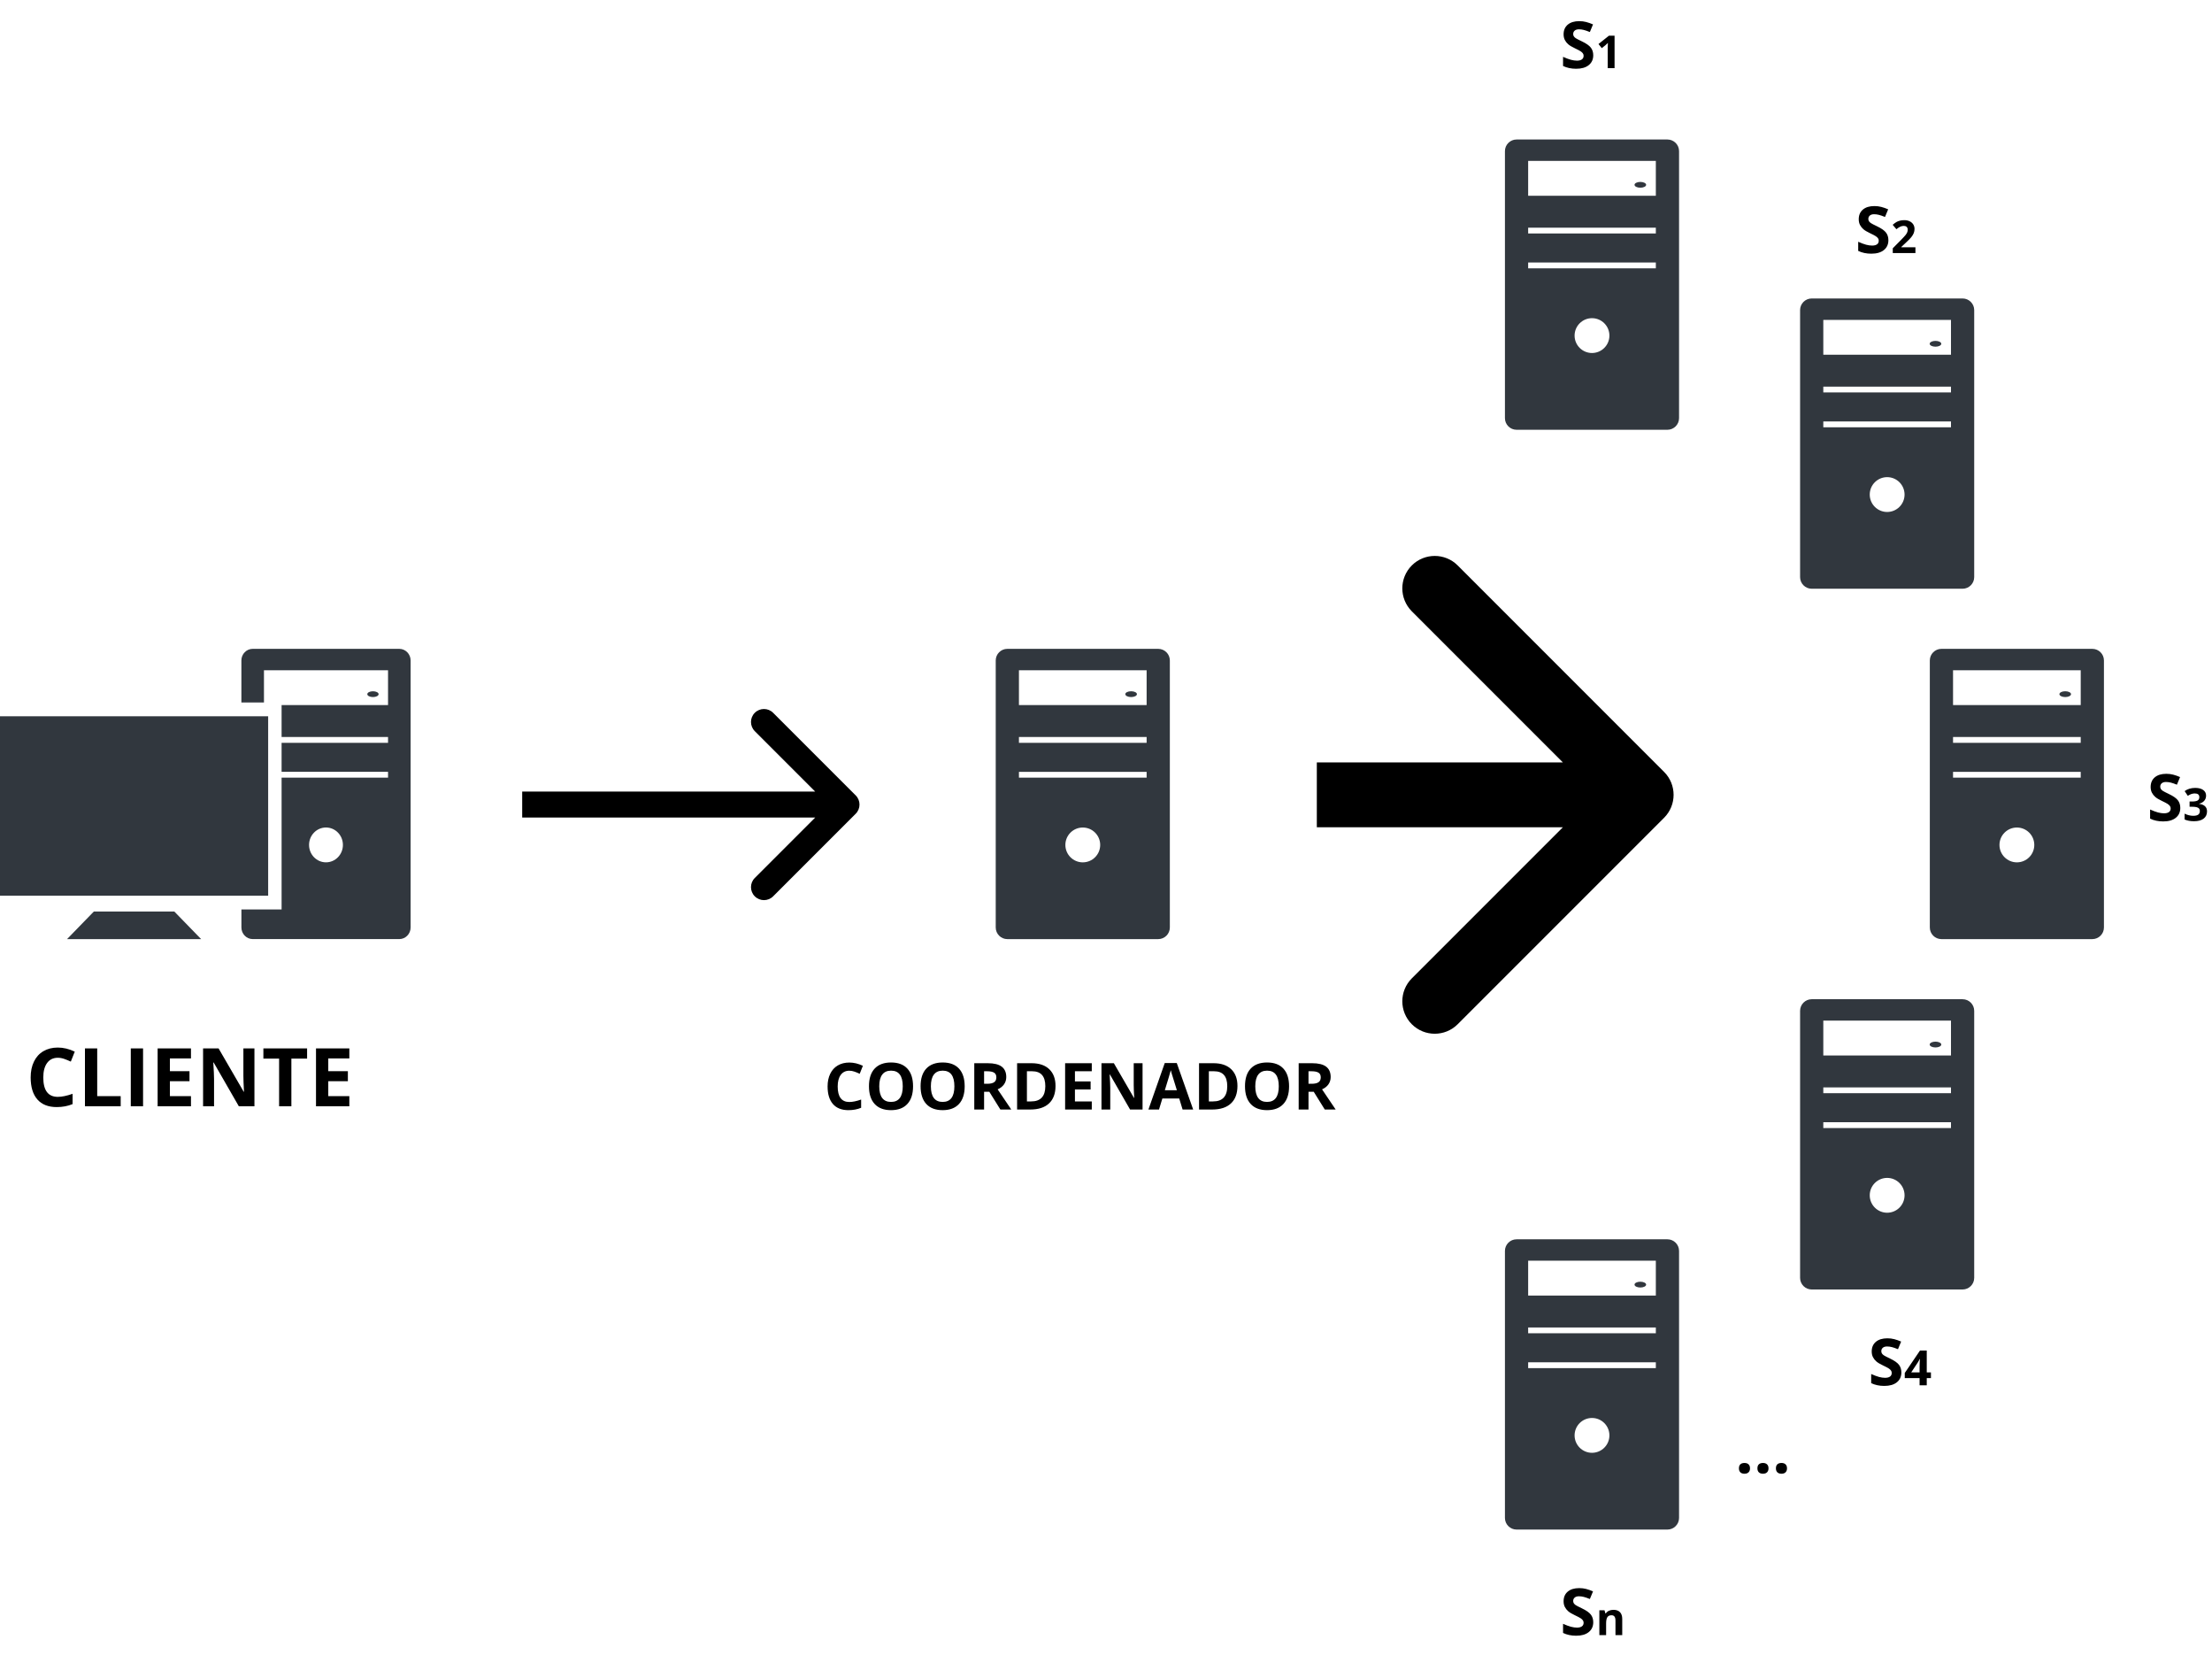 <svg width="682" height="510" viewBox="0 0 682 510" fill="none" xmlns="http://www.w3.org/2000/svg">
<path d="M114.99 214.864C115.953 214.864 116.734 214.464 116.734 213.97C116.734 213.477 115.953 213.076 114.99 213.076C114.027 213.076 113.246 213.477 113.246 213.97C113.246 214.464 114.027 214.864 114.99 214.864Z" fill="#31373E"/>
<path d="M123.117 200H77.904C75.99 200 74.424 201.612 74.424 203.578V216.527H81.385V206.598H119.641V217.331H86.821V227.17H119.64V228.962H86.821V237.907H119.64V239.694H86.821V280.333H74.432V285.884C74.432 287.849 75.998 289.462 77.909 289.462H123.125C125.035 289.462 126.602 287.85 126.602 285.884V203.573C126.594 201.612 125.028 200 123.117 200ZM100.505 265.805C97.627 265.805 95.287 263.406 95.287 260.436C95.287 257.475 97.623 255.067 100.505 255.067C103.386 255.067 105.726 257.465 105.726 260.436C105.726 263.406 103.386 265.805 100.505 265.805Z" fill="#31373E"/>
<path d="M82.679 220.785H0V276.087H82.679V220.785Z" fill="#31373E"/>
<path d="M28.938 280.963L20.67 289.47H62.01L53.741 280.963H28.938Z" fill="#31373E"/>
<path d="M357.104 200H310.579C308.611 200 307 201.61 307 203.579V285.893C307 287.861 308.61 289.472 310.579 289.472H357.104C359.072 289.472 360.683 287.862 360.683 285.893V203.579C360.683 201.61 359.073 200 357.104 200ZM333.842 265.811C330.879 265.811 328.474 263.402 328.474 260.443C328.474 257.48 330.879 255.075 333.842 255.075C336.805 255.075 339.21 257.48 339.21 260.443C339.21 263.403 336.805 265.811 333.842 265.811ZM353.525 239.704H314.158V237.915H353.525V239.704ZM353.525 228.967H314.158V227.178H353.525V228.967ZM353.525 217.336H314.158V206.599H353.525V217.336Z" fill="#31373E"/>
<path d="M348.744 214.863C349.732 214.863 350.533 214.462 350.533 213.968C350.533 213.474 349.732 213.073 348.744 213.073C347.756 213.073 346.955 213.474 346.955 213.968C346.955 214.462 347.756 214.863 348.744 214.863Z" fill="#31373E"/>
<path d="M645.104 200H598.579C596.611 200 595 201.61 595 203.579V285.893C595 287.861 596.61 289.472 598.579 289.472H645.104C647.072 289.472 648.683 287.862 648.683 285.893V203.579C648.683 201.61 647.073 200 645.104 200ZM621.842 265.811C618.879 265.811 616.474 263.402 616.474 260.443C616.474 257.48 618.879 255.075 621.842 255.075C624.805 255.075 627.21 257.48 627.21 260.443C627.21 263.403 624.805 265.811 621.842 265.811ZM641.525 239.704H602.158V237.915H641.525V239.704ZM641.525 228.967H602.158V227.178H641.525V228.967ZM641.525 217.336H602.158V206.599H641.525V217.336Z" fill="#31373E"/>
<path d="M636.744 214.863C637.732 214.863 638.533 214.462 638.533 213.968C638.533 213.474 637.732 213.073 636.744 213.073C635.756 213.073 634.955 213.474 634.955 213.968C634.955 214.462 635.756 214.863 636.744 214.863Z" fill="#31373E"/>
<path d="M605.104 308H558.579C556.611 308 555 309.61 555 311.579V393.893C555 395.861 556.61 397.472 558.579 397.472H605.104C607.072 397.472 608.683 395.862 608.683 393.893V311.579C608.683 309.61 607.073 308 605.104 308ZM581.842 373.811C578.879 373.811 576.474 371.402 576.474 368.443C576.474 365.48 578.879 363.075 581.842 363.075C584.805 363.075 587.21 365.48 587.21 368.443C587.21 371.403 584.805 373.811 581.842 373.811ZM601.525 347.704H562.158V345.915H601.525V347.704ZM601.525 336.967H562.158V335.178H601.525V336.967ZM601.525 325.336H562.158V314.599H601.525V325.336Z" fill="#31373E"/>
<path d="M596.744 322.863C597.732 322.863 598.533 322.462 598.533 321.968C598.533 321.474 597.732 321.073 596.744 321.073C595.756 321.073 594.955 321.474 594.955 321.968C594.955 322.462 595.756 322.863 596.744 322.863Z" fill="#31373E"/>
<path d="M514.104 382H467.579C465.611 382 464 383.61 464 385.579V467.893C464 469.861 465.61 471.472 467.579 471.472H514.104C516.072 471.472 517.683 469.862 517.683 467.893V385.579C517.683 383.61 516.073 382 514.104 382ZM490.842 447.811C487.879 447.811 485.474 445.402 485.474 442.443C485.474 439.48 487.879 437.075 490.842 437.075C493.805 437.075 496.21 439.48 496.21 442.443C496.21 445.403 493.805 447.811 490.842 447.811ZM510.525 421.704H471.158V419.915H510.525V421.704ZM510.525 410.967H471.158V409.178H510.525V410.967ZM510.525 399.336H471.158V388.599H510.525V399.336Z" fill="#31373E"/>
<path d="M505.744 396.863C506.732 396.863 507.533 396.462 507.533 395.968C507.533 395.474 506.732 395.073 505.744 395.073C504.756 395.073 503.955 395.474 503.955 395.968C503.955 396.462 504.756 396.863 505.744 396.863Z" fill="#31373E"/>
<path d="M605.104 92H558.579C556.611 92 555 93.61 555 95.579V177.893C555 179.861 556.61 181.472 558.579 181.472H605.104C607.072 181.472 608.683 179.862 608.683 177.893V95.579C608.683 93.61 607.073 92 605.104 92ZM581.842 157.811C578.879 157.811 576.474 155.402 576.474 152.443C576.474 149.48 578.879 147.075 581.842 147.075C584.805 147.075 587.21 149.48 587.21 152.443C587.21 155.403 584.805 157.811 581.842 157.811ZM601.525 131.704H562.158V129.915H601.525V131.704ZM601.525 120.967H562.158V119.178H601.525V120.967ZM601.525 109.336H562.158V98.599H601.525V109.336Z" fill="#31373E"/>
<path d="M596.744 106.863C597.732 106.863 598.533 106.462 598.533 105.968C598.533 105.474 597.732 105.073 596.744 105.073C595.756 105.073 594.955 105.474 594.955 105.968C594.955 106.462 595.756 106.863 596.744 106.863Z" fill="#31373E"/>
<path d="M514.104 43H467.579C465.611 43 464 44.61 464 46.579V128.893C464 130.861 465.61 132.472 467.579 132.472H514.104C516.072 132.472 517.683 130.862 517.683 128.893V46.579C517.683 44.61 516.073 43 514.104 43ZM490.842 108.811C487.879 108.811 485.474 106.402 485.474 103.443C485.474 100.48 487.879 98.075 490.842 98.075C493.805 98.075 496.21 100.48 496.21 103.443C496.21 106.403 493.805 108.811 490.842 108.811ZM510.525 82.704H471.158V80.915H510.525V82.704ZM510.525 71.967H471.158V70.178H510.525V71.967ZM510.525 60.336H471.158V49.599H510.525V60.336Z" fill="#31373E"/>
<path d="M505.744 57.863C506.732 57.863 507.533 57.462 507.533 56.968C507.533 56.474 506.732 56.073 505.744 56.073C504.756 56.073 503.955 56.474 503.955 56.968C503.955 57.462 504.756 57.863 505.744 57.863Z" fill="#31373E"/>
<path d="M263.828 250.828C265.391 249.266 265.391 246.734 263.828 245.172L238.373 219.716C236.81 218.154 234.278 218.154 232.716 219.716C231.154 221.278 231.154 223.81 232.716 225.373L255.343 248L232.716 270.627C231.154 272.19 231.154 274.722 232.716 276.284C234.278 277.846 236.81 277.846 238.373 276.284L263.828 250.828ZM161 252H261V244H161V252Z" fill="black"/>
<path d="M513.071 252.071C516.976 248.166 516.976 241.834 513.071 237.929L449.431 174.289C445.526 170.384 439.195 170.384 435.289 174.289C431.384 178.195 431.384 184.526 435.289 188.431L491.858 245L435.289 301.569C431.384 305.474 431.384 311.805 435.289 315.711C439.195 319.616 445.526 319.616 449.431 315.711L513.071 252.071ZM406 255H506V235H406V255Z" fill="black"/>
<path d="M17.827 326.046C16.402 326.046 15.3 326.583 14.519 327.658C13.737 328.724 13.347 330.213 13.347 332.125C13.347 336.105 14.84 338.095 17.827 338.095C19.08 338.095 20.598 337.781 22.38 337.155V340.329C20.915 340.939 19.279 341.244 17.473 341.244C14.877 341.244 12.891 340.459 11.516 338.888C10.14 337.309 9.453 335.047 9.453 332.101C9.453 330.246 9.79 328.622 10.466 327.23C11.141 325.831 12.11 324.761 13.371 324.02C14.641 323.271 16.126 322.897 17.827 322.897C19.56 322.897 21.302 323.316 23.051 324.154L21.831 327.23C21.163 326.913 20.492 326.636 19.816 326.4C19.141 326.164 18.478 326.046 17.827 326.046ZM26.189 341V323.153H29.973V337.875H37.211V341H26.189ZM40.324 341V323.153H44.108V341H40.324ZM58.879 341H48.601V323.153H58.879V326.254H52.385V330.172H58.427V333.273H52.385V337.875H58.879V341ZM78.447 341H73.637L65.874 327.499H65.764C65.918 329.883 65.996 331.584 65.996 332.602V341H62.614V323.153H67.387L75.139 336.52H75.224C75.102 334.201 75.041 332.561 75.041 331.601V323.153H78.447V341ZM89.836 341H86.052V326.303H81.206V323.153H94.682V326.303H89.836V341ZM107.707 341H97.429V323.153H107.707V326.254H101.213V330.172H107.255V333.273H101.213V337.875H107.707V341Z" fill="black"/>
<path d="M261.861 330.037C260.722 330.037 259.84 330.467 259.215 331.326C258.59 332.179 258.277 333.37 258.277 334.9C258.277 338.084 259.472 339.676 261.861 339.676C262.864 339.676 264.078 339.425 265.504 338.924V341.463C264.332 341.951 263.023 342.195 261.578 342.195C259.501 342.195 257.913 341.567 256.812 340.311C255.712 339.048 255.162 337.238 255.162 334.881C255.162 333.396 255.432 332.098 255.973 330.984C256.513 329.865 257.288 329.008 258.297 328.416C259.312 327.817 260.501 327.518 261.861 327.518C263.248 327.518 264.641 327.853 266.041 328.523L265.064 330.984C264.531 330.73 263.993 330.509 263.453 330.32C262.913 330.132 262.382 330.037 261.861 330.037ZM281.51 334.842C281.51 337.205 280.924 339.021 279.752 340.291C278.58 341.561 276.9 342.195 274.713 342.195C272.525 342.195 270.846 341.561 269.674 340.291C268.502 339.021 267.916 337.199 267.916 334.822C267.916 332.446 268.502 330.633 269.674 329.383C270.852 328.126 272.538 327.498 274.732 327.498C276.926 327.498 278.603 328.13 279.762 329.393C280.927 330.656 281.51 332.472 281.51 334.842ZM271.09 334.842C271.09 336.437 271.393 337.638 271.998 338.445C272.604 339.253 273.508 339.656 274.713 339.656C277.128 339.656 278.336 338.051 278.336 334.842C278.336 331.626 277.135 330.018 274.732 330.018C273.528 330.018 272.62 330.424 272.008 331.238C271.396 332.046 271.09 333.247 271.09 334.842ZM297.428 334.842C297.428 337.205 296.842 339.021 295.67 340.291C294.498 341.561 292.818 342.195 290.631 342.195C288.443 342.195 286.764 341.561 285.592 340.291C284.42 339.021 283.834 337.199 283.834 334.822C283.834 332.446 284.42 330.633 285.592 329.383C286.77 328.126 288.456 327.498 290.65 327.498C292.844 327.498 294.521 328.13 295.68 329.393C296.845 330.656 297.428 332.472 297.428 334.842ZM287.008 334.842C287.008 336.437 287.311 337.638 287.916 338.445C288.521 339.253 289.426 339.656 290.631 339.656C293.046 339.656 294.254 338.051 294.254 334.842C294.254 331.626 293.053 330.018 290.65 330.018C289.446 330.018 288.538 330.424 287.926 331.238C287.314 332.046 287.008 333.247 287.008 334.842ZM303.414 334.061H304.391C305.348 334.061 306.054 333.901 306.51 333.582C306.965 333.263 307.193 332.762 307.193 332.078C307.193 331.401 306.959 330.919 306.49 330.633C306.028 330.346 305.309 330.203 304.332 330.203H303.414V334.061ZM303.414 336.521V342H300.387V327.723H304.547C306.487 327.723 307.923 328.077 308.854 328.787C309.785 329.49 310.25 330.561 310.25 332C310.25 332.84 310.019 333.589 309.557 334.246C309.094 334.897 308.44 335.408 307.594 335.779C309.742 338.989 311.142 341.062 311.793 342H308.434L305.025 336.521H303.414ZM325.436 334.725C325.436 337.075 324.765 338.875 323.424 340.125C322.089 341.375 320.159 342 317.633 342H313.59V327.723H318.072C320.403 327.723 322.213 328.338 323.502 329.568C324.791 330.799 325.436 332.518 325.436 334.725ZM322.291 334.803C322.291 331.736 320.937 330.203 318.229 330.203H316.617V339.5H317.916C320.833 339.5 322.291 337.934 322.291 334.803ZM336.617 342H328.395V327.723H336.617V330.203H331.422V333.338H336.256V335.818H331.422V339.5H336.617V342ZM352.271 342H348.424L342.213 331.199H342.125C342.249 333.107 342.311 334.467 342.311 335.281V342H339.605V327.723H343.424L349.625 338.416H349.693C349.596 336.561 349.547 335.249 349.547 334.48V327.723H352.271V342ZM364.615 342L363.58 338.602H358.375L357.34 342H354.078L359.117 327.664H362.818L367.877 342H364.615ZM362.857 336.062C361.9 332.983 361.36 331.242 361.236 330.838C361.119 330.434 361.035 330.115 360.982 329.881C360.768 330.714 360.152 332.775 359.137 336.062H362.857ZM381.529 334.725C381.529 337.075 380.859 338.875 379.518 340.125C378.183 341.375 376.253 342 373.727 342H369.684V327.723H374.166C376.497 327.723 378.307 328.338 379.596 329.568C380.885 330.799 381.529 332.518 381.529 334.725ZM378.385 334.803C378.385 331.736 377.031 330.203 374.322 330.203H372.711V339.5H374.01C376.926 339.5 378.385 337.934 378.385 334.803ZM397.447 334.842C397.447 337.205 396.861 339.021 395.689 340.291C394.518 341.561 392.838 342.195 390.65 342.195C388.463 342.195 386.783 341.561 385.611 340.291C384.439 339.021 383.854 337.199 383.854 334.822C383.854 332.446 384.439 330.633 385.611 329.383C386.79 328.126 388.476 327.498 390.67 327.498C392.864 327.498 394.54 328.13 395.699 329.393C396.865 330.656 397.447 332.472 397.447 334.842ZM387.027 334.842C387.027 336.437 387.33 337.638 387.936 338.445C388.541 339.253 389.446 339.656 390.65 339.656C393.066 339.656 394.273 338.051 394.273 334.842C394.273 331.626 393.072 330.018 390.67 330.018C389.465 330.018 388.557 330.424 387.945 331.238C387.333 332.046 387.027 333.247 387.027 334.842ZM403.434 334.061H404.41C405.367 334.061 406.074 333.901 406.529 333.582C406.985 333.263 407.213 332.762 407.213 332.078C407.213 331.401 406.979 330.919 406.51 330.633C406.048 330.346 405.328 330.203 404.352 330.203H403.434V334.061ZM403.434 336.521V342H400.406V327.723H404.566C406.507 327.723 407.942 328.077 408.873 328.787C409.804 329.49 410.27 330.561 410.27 332C410.27 332.84 410.038 333.589 409.576 334.246C409.114 334.897 408.46 335.408 407.613 335.779C409.762 338.989 411.161 341.062 411.812 342H408.453L405.045 336.521H403.434Z" fill="black"/>
<path d="M491.225 17.035C491.225 18.324 490.759 19.34 489.828 20.082C488.904 20.824 487.615 21.195 485.961 21.195C484.438 21.195 483.09 20.909 481.918 20.336V17.523C482.882 17.953 483.695 18.256 484.359 18.432C485.03 18.607 485.642 18.695 486.195 18.695C486.859 18.695 487.367 18.568 487.719 18.314C488.077 18.061 488.256 17.683 488.256 17.182C488.256 16.902 488.178 16.654 488.021 16.439C487.865 16.218 487.634 16.006 487.328 15.805C487.029 15.603 486.413 15.281 485.482 14.838C484.61 14.428 483.956 14.034 483.52 13.656C483.083 13.279 482.735 12.839 482.475 12.338C482.214 11.837 482.084 11.251 482.084 10.58C482.084 9.317 482.51 8.324 483.363 7.602C484.223 6.879 485.408 6.518 486.918 6.518C487.66 6.518 488.367 6.605 489.037 6.781C489.714 6.957 490.421 7.204 491.156 7.523L490.18 9.877C489.418 9.564 488.786 9.346 488.285 9.223C487.79 9.099 487.302 9.037 486.82 9.037C486.247 9.037 485.808 9.171 485.502 9.438C485.196 9.704 485.043 10.053 485.043 10.482C485.043 10.749 485.105 10.984 485.229 11.185C485.352 11.381 485.548 11.573 485.814 11.762C486.088 11.944 486.729 12.276 487.738 12.758C489.073 13.396 489.988 14.037 490.482 14.682C490.977 15.32 491.225 16.104 491.225 17.035ZM497.799 21H495.687V15.217L495.707 14.267L495.741 13.227C495.39 13.579 495.146 13.809 495.01 13.918L493.861 14.841L492.843 13.569L496.062 11.006H497.799V21Z" fill="black"/>
<path d="M582.225 74.035C582.225 75.324 581.759 76.34 580.828 77.082C579.904 77.824 578.615 78.195 576.961 78.195C575.438 78.195 574.09 77.909 572.918 77.336V74.523C573.882 74.953 574.695 75.256 575.359 75.432C576.03 75.607 576.642 75.695 577.195 75.695C577.859 75.695 578.367 75.568 578.719 75.314C579.077 75.061 579.256 74.683 579.256 74.182C579.256 73.902 579.178 73.654 579.021 73.439C578.865 73.218 578.634 73.007 578.328 72.805C578.029 72.603 577.413 72.281 576.482 71.838C575.61 71.428 574.956 71.034 574.52 70.656C574.083 70.279 573.735 69.839 573.475 69.338C573.214 68.837 573.084 68.251 573.084 67.58C573.084 66.317 573.51 65.324 574.363 64.602C575.223 63.879 576.408 63.518 577.918 63.518C578.66 63.518 579.367 63.605 580.037 63.781C580.714 63.957 581.421 64.204 582.156 64.523L581.18 66.877C580.418 66.564 579.786 66.346 579.285 66.223C578.79 66.099 578.302 66.037 577.82 66.037C577.247 66.037 576.808 66.171 576.502 66.438C576.196 66.704 576.043 67.053 576.043 67.482C576.043 67.749 576.105 67.984 576.229 68.186C576.352 68.381 576.548 68.573 576.814 68.762C577.088 68.944 577.729 69.276 578.738 69.758C580.073 70.396 580.988 71.037 581.482 71.682C581.977 72.32 582.225 73.104 582.225 74.035ZM590.562 78H583.576V76.53L586.085 73.994C586.828 73.233 587.313 72.707 587.541 72.415C587.769 72.119 587.933 71.845 588.033 71.595C588.133 71.344 588.184 71.084 588.184 70.815C588.184 70.414 588.072 70.116 587.849 69.92C587.63 69.724 587.336 69.626 586.967 69.626C586.579 69.626 586.203 69.715 585.839 69.893C585.474 70.07 585.094 70.323 584.697 70.651L583.549 69.291C584.041 68.872 584.449 68.576 584.772 68.402C585.096 68.229 585.449 68.097 585.832 68.006C586.215 67.91 586.643 67.862 587.117 67.862C587.742 67.862 588.293 67.976 588.771 68.204C589.25 68.432 589.621 68.751 589.886 69.161C590.15 69.571 590.282 70.041 590.282 70.569C590.282 71.03 590.2 71.463 590.036 71.868C589.877 72.269 589.626 72.682 589.284 73.106C588.947 73.529 588.35 74.133 587.493 74.917L586.208 76.127V76.223H590.562V78Z" fill="black"/>
<path d="M672.225 249.035C672.225 250.324 671.759 251.34 670.828 252.082C669.904 252.824 668.615 253.195 666.961 253.195C665.438 253.195 664.09 252.909 662.918 252.336V249.523C663.882 249.953 664.695 250.256 665.359 250.432C666.03 250.607 666.642 250.695 667.195 250.695C667.859 250.695 668.367 250.568 668.719 250.314C669.077 250.061 669.256 249.683 669.256 249.182C669.256 248.902 669.178 248.654 669.021 248.439C668.865 248.218 668.634 248.007 668.328 247.805C668.029 247.603 667.413 247.281 666.482 246.838C665.61 246.428 664.956 246.034 664.52 245.656C664.083 245.279 663.735 244.839 663.475 244.338C663.214 243.837 663.084 243.251 663.084 242.58C663.084 241.317 663.51 240.324 664.363 239.602C665.223 238.879 666.408 238.518 667.918 238.518C668.66 238.518 669.367 238.605 670.037 238.781C670.714 238.957 671.421 239.204 672.156 239.523L671.18 241.877C670.418 241.564 669.786 241.346 669.285 241.223C668.79 241.099 668.302 241.037 667.82 241.037C667.247 241.037 666.808 241.171 666.502 241.438C666.196 241.704 666.043 242.053 666.043 242.482C666.043 242.749 666.105 242.984 666.229 243.186C666.352 243.381 666.548 243.573 666.814 243.762C667.088 243.944 667.729 244.276 668.738 244.758C670.073 245.396 670.988 246.037 671.482 246.682C671.977 247.32 672.225 248.104 672.225 249.035ZM680.173 245.241C680.173 245.866 679.984 246.396 679.605 246.834C679.227 247.271 678.696 247.572 678.013 247.736V247.777C678.819 247.878 679.43 248.124 679.845 248.516C680.259 248.903 680.467 249.427 680.467 250.088C680.467 251.049 680.118 251.799 679.421 252.337C678.724 252.87 677.728 253.137 676.434 253.137C675.349 253.137 674.387 252.957 673.549 252.597V250.799C673.936 250.995 674.362 251.154 674.827 251.277C675.292 251.4 675.752 251.462 676.208 251.462C676.905 251.462 677.42 251.343 677.753 251.106C678.086 250.869 678.252 250.489 678.252 249.965C678.252 249.495 678.061 249.163 677.678 248.967C677.295 248.771 676.684 248.673 675.846 248.673H675.087V247.053H675.859C676.634 247.053 677.199 246.952 677.555 246.752C677.915 246.547 678.095 246.198 678.095 245.706C678.095 244.95 677.621 244.571 676.673 244.571C676.345 244.571 676.01 244.626 675.668 244.735C675.331 244.845 674.955 245.034 674.54 245.303L673.562 243.847C674.474 243.19 675.561 242.862 676.823 242.862C677.858 242.862 678.674 243.072 679.271 243.491C679.872 243.91 680.173 244.494 680.173 245.241Z" fill="black"/>
<path d="M586.225 423.035C586.225 424.324 585.759 425.34 584.828 426.082C583.904 426.824 582.615 427.195 580.961 427.195C579.438 427.195 578.09 426.909 576.918 426.336V423.523C577.882 423.953 578.695 424.256 579.359 424.432C580.03 424.607 580.642 424.695 581.195 424.695C581.859 424.695 582.367 424.568 582.719 424.314C583.077 424.061 583.256 423.683 583.256 423.182C583.256 422.902 583.178 422.654 583.021 422.439C582.865 422.218 582.634 422.007 582.328 421.805C582.029 421.603 581.413 421.281 580.482 420.838C579.61 420.428 578.956 420.034 578.52 419.656C578.083 419.279 577.735 418.839 577.475 418.338C577.214 417.837 577.084 417.251 577.084 416.58C577.084 415.317 577.51 414.324 578.363 413.602C579.223 412.879 580.408 412.518 581.918 412.518C582.66 412.518 583.367 412.605 584.037 412.781C584.714 412.957 585.421 413.204 586.156 413.523L585.18 415.877C584.418 415.564 583.786 415.346 583.285 415.223C582.79 415.099 582.302 415.037 581.82 415.037C581.247 415.037 580.808 415.171 580.502 415.438C580.196 415.704 580.043 416.053 580.043 416.482C580.043 416.749 580.105 416.984 580.229 417.186C580.352 417.381 580.548 417.573 580.814 417.762C581.088 417.944 581.729 418.276 582.738 418.758C584.073 419.396 584.988 420.037 585.482 420.682C585.977 421.32 586.225 422.104 586.225 423.035ZM595.343 424.781H594.054V427H591.842V424.781H587.272V423.206L591.967 416.292H594.054V423.023H595.343V424.781ZM591.842 423.023V421.207C591.842 420.904 591.854 420.464 591.879 419.888C591.903 419.312 591.923 418.978 591.938 418.885H591.879C591.698 419.285 591.481 419.676 591.227 420.057L589.264 423.023H591.842Z" fill="black"/>
<path d="M536.143 452.604C536.143 452.057 536.289 451.643 536.582 451.363C536.875 451.083 537.301 450.943 537.861 450.943C538.402 450.943 538.818 451.087 539.111 451.373C539.411 451.66 539.561 452.07 539.561 452.604C539.561 453.118 539.411 453.525 539.111 453.824C538.812 454.117 538.395 454.264 537.861 454.264C537.314 454.264 536.891 454.12 536.592 453.834C536.292 453.541 536.143 453.131 536.143 452.604ZM541.846 452.604C541.846 452.057 541.992 451.643 542.285 451.363C542.578 451.083 543.005 450.943 543.564 450.943C544.105 450.943 544.521 451.087 544.814 451.373C545.114 451.66 545.264 452.07 545.264 452.604C545.264 453.118 545.114 453.525 544.814 453.824C544.515 454.117 544.098 454.264 543.564 454.264C543.018 454.264 542.594 454.12 542.295 453.834C541.995 453.541 541.846 453.131 541.846 452.604ZM547.549 452.604C547.549 452.057 547.695 451.643 547.988 451.363C548.281 451.083 548.708 450.943 549.268 450.943C549.808 450.943 550.225 451.087 550.518 451.373C550.817 451.66 550.967 452.07 550.967 452.604C550.967 453.118 550.817 453.525 550.518 453.824C550.218 454.117 549.801 454.264 549.268 454.264C548.721 454.264 548.298 454.12 547.998 453.834C547.699 453.541 547.549 453.131 547.549 452.604Z" fill="black"/>
<path d="M491.225 500.035C491.225 501.324 490.759 502.34 489.828 503.082C488.904 503.824 487.615 504.195 485.961 504.195C484.438 504.195 483.09 503.909 481.918 503.336V500.523C482.882 500.953 483.695 501.256 484.359 501.432C485.03 501.607 485.642 501.695 486.195 501.695C486.859 501.695 487.367 501.568 487.719 501.314C488.077 501.061 488.256 500.683 488.256 500.182C488.256 499.902 488.178 499.654 488.021 499.439C487.865 499.218 487.634 499.007 487.328 498.805C487.029 498.603 486.413 498.281 485.482 497.838C484.61 497.428 483.956 497.034 483.52 496.656C483.083 496.279 482.735 495.839 482.475 495.338C482.214 494.837 482.084 494.251 482.084 493.58C482.084 492.317 482.51 491.324 483.363 490.602C484.223 489.879 485.408 489.518 486.918 489.518C487.66 489.518 488.367 489.605 489.037 489.781C489.714 489.957 490.421 490.204 491.156 490.523L490.18 492.877C489.418 492.564 488.786 492.346 488.285 492.223C487.79 492.099 487.302 492.037 486.82 492.037C486.247 492.037 485.808 492.171 485.502 492.438C485.196 492.704 485.043 493.053 485.043 493.482C485.043 493.749 485.105 493.984 485.229 494.186C485.352 494.381 485.548 494.573 485.814 494.762C486.088 494.944 486.729 495.276 487.738 495.758C489.073 496.396 489.988 497.037 490.482 497.682C490.977 498.32 491.225 499.104 491.225 500.035ZM500.164 504H498.079V499.536C498.079 498.985 497.981 498.572 497.785 498.299C497.589 498.021 497.277 497.882 496.849 497.882C496.265 497.882 495.844 498.078 495.584 498.47C495.324 498.857 495.194 499.502 495.194 500.404V504H493.109V496.357H494.702L494.982 497.335H495.099C495.331 496.966 495.65 496.688 496.056 496.501C496.466 496.31 496.931 496.214 497.45 496.214C498.339 496.214 499.013 496.455 499.474 496.938C499.934 497.417 500.164 498.11 500.164 499.017V504Z" fill="black"/>
</svg>
